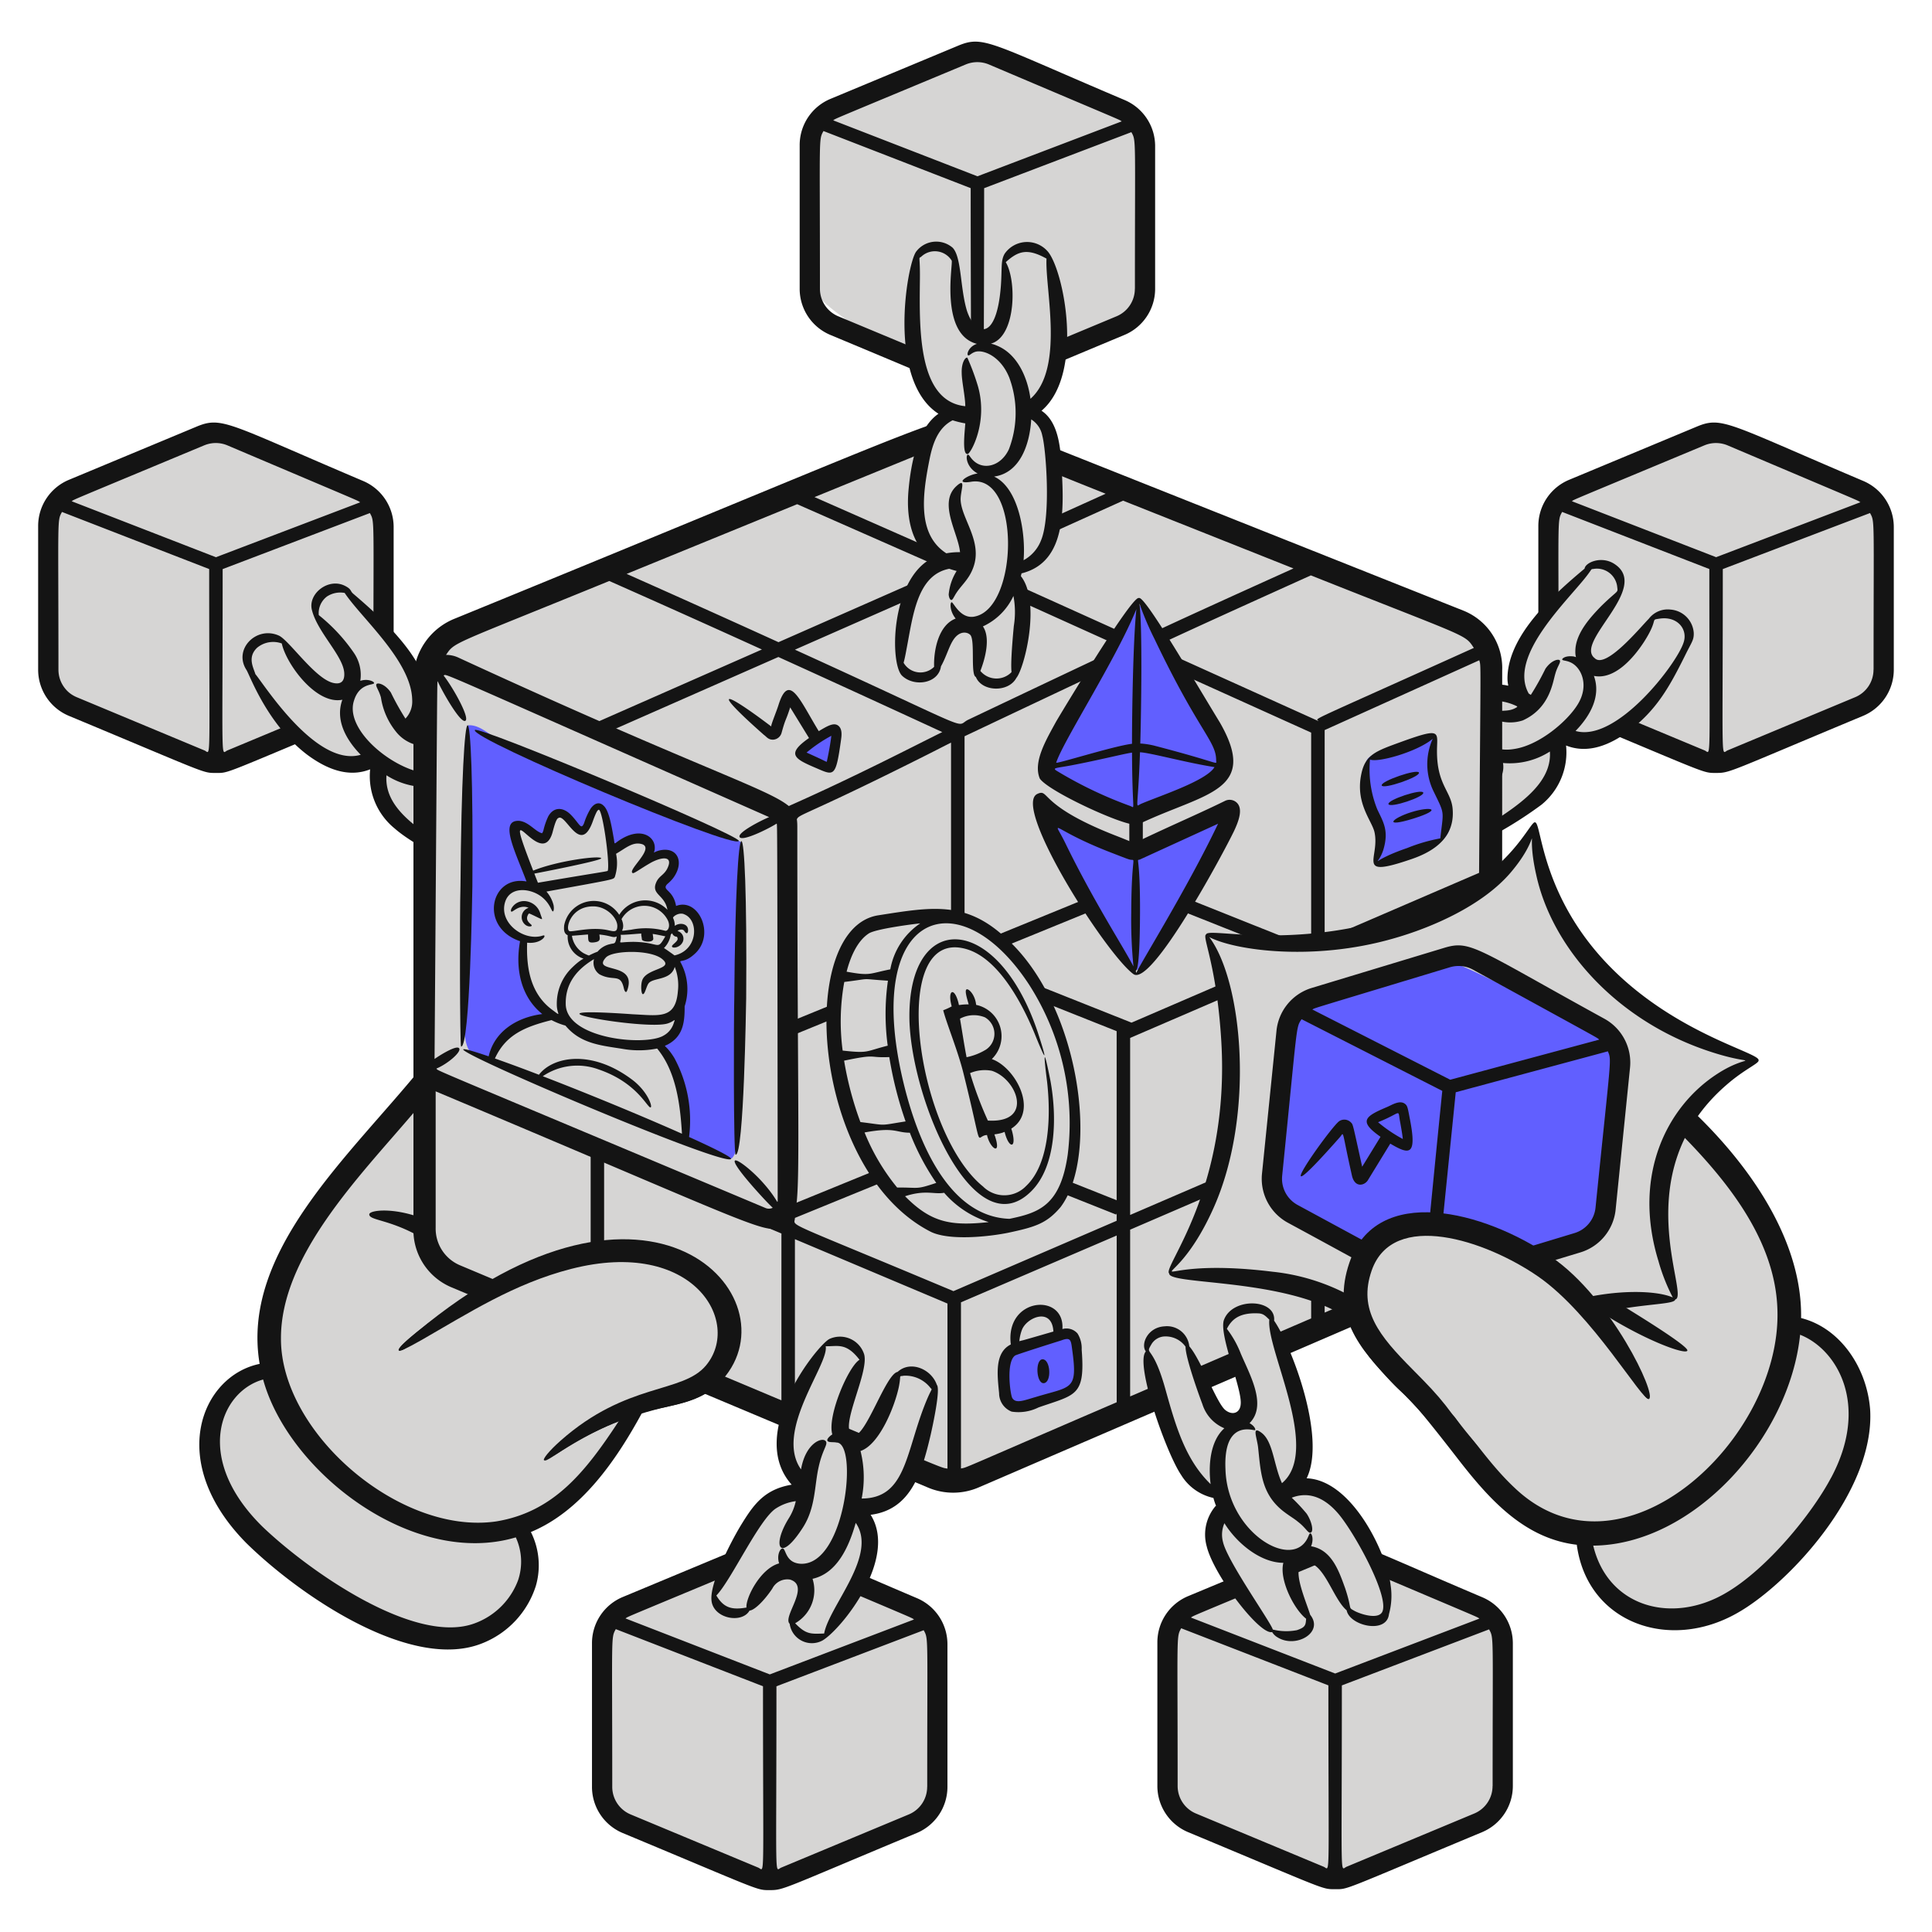 <svg xmlns="http://www.w3.org/2000/svg" fill="none" viewBox="0 0 200 200" id="Blockchain--Streamline-Web-3.0.svg"><desc>Blockchain Streamline Illustration: https://streamlinehq.com</desc><g id="Blockchain--cryptocurrency-crypto-web 3.0-metaverse-bitcoin-ethereum"><g id="Group"><path id="Vector" fill="#d6d5d4" d="M12.172 48.816c1.317 -0.8 2.707 -1.467 4.094 -2.136 4.983 -2.4 6.46 -2.156 10.007 -0.641 2.546 1.088 12.213 5.1 13.2 7.636 0.3 0.774 0.225 0.632 0.29 10.618 0.022 3.322 -0.451 3.115 -0.772 4.824 -0.465 2.478 0.283 3.347 -2.636 4.862a36.677 36.677 0 0 1 -12.391 4.3 9.908 9.908 0 0 1 -7.728 -0.906c-1.868 -0.884 -9.326 -5.193 -10.32 -6.993 -0.6 -1.093 -0.49 -1.511 -0.74 -11.257 -0.222 -8.757 -1.024 -5.445 6.996 -10.307Z" stroke-width="1"></path><path id="Vector_2" fill="#141414" d="M37.586 49.788c-13.994 -5.935 -14.579 -6.731 -17.245 -5.62l-13.2 5.5a5.176 5.176 0 0 0 -3.192 4.789v14.865a5.174 5.174 0 0 0 3.195 4.788c14.458 6.027 13.8 5.905 15.207 5.905s0.556 0.2 15.207 -5.905a5.173 5.173 0 0 0 3.192 -4.788V54.564a5.18 5.18 0 0 0 -3.164 -4.776ZM21.147 46.1a3.1 3.1 0 0 1 2.4 0.007C37.989 52.24 36.932 51.76 37.284 52l-14.931 5.683L7.42 51.889c0.364 -0.242 -0.686 0.218 13.727 -5.79ZM7.95 72.176a3.083 3.083 0 0 1 -1.9 -2.854c0 -15.933 -0.153 -15.357 0.366 -16.325l15.238 5.912c0 20.889 0.211 19.067 -0.491 18.775L7.95 72.176Zm30.7 -2.854a3.085 3.085 0 0 1 -1.9 2.854l-13.209 5.508c-0.7 0.293 -0.492 2.123 -0.492 -18.772l15.241 -5.8c0.504 0.942 0.364 0.31 0.364 16.21h-0.004Z" stroke-width="1"></path></g><g id="Group_2"><path id="Vector_3" fill="#d6d5d4" d="M56.7 79.5c-1.2 -1.5 -6.065 -3.905 -9.52 -4.937 -2.65 -0.791 -2.66 0.118 -4.3 0.784 1.25 -3.233 -0.959 -7.855 -3.573 -10.3 -3.405 -3.18 -2.976 -4.562 -5.2 -4.137a2.172 2.172 0 0 0 -1.321 1.2c-1.232 2.158 2.637 4.843 3.31 6.523a2.178 2.178 0 0 1 -0.375 2.248c-1.1 0.792 -2.714 -0.023 -3.494 -0.878 -0.78 -0.855 -1.258 -1.908 -1.994 -2.781 -1.722 -2.042 -3.876 -1.493 -4.711 0.09 -0.433 0.823 0.321 2.249 0.836 3.02 3.1 4.645 3.526 5.362 4.4 6.273 2 2.094 4.884 2.844 6.2 2.6a8.837 8.837 0 0 0 2.057 -0.9c0.244 0.2 0.497 0.389 0.758 0.567a5.613 5.613 0 0 0 -0.5 2.156c0.284 4.154 7.94 8.035 10.56 9.5 1.812 1.015 3.323 -1.657 2.641 -2.808 -0.567 -0.957 -3.736 -1.3 -5.834 -3.508 -1.261 -1.327 -1.125 -2.587 -0.48 -3.2a4.176 4.176 0 0 1 3.21 -0.643 15.63 15.63 0 0 1 3.923 2.2c1.237 0.92 1.973 1.2 3.1 0.019 0.929 -0.964 1.207 -1.958 0.307 -3.088Z" stroke-width="1"></path><path id="Vector_4" fill="#141414" d="M57.653 80.49a1.861 1.861 0 0 0 -1.243 -1.69c-2.641 -2.788 -7.939 -6.228 -12.1 -5.356 0.831 -4.488 -4.756 -9.425 -7.748 -11.986 -0.33 -0.28 -0.142 -0.451 -0.852 -0.812 -1.722 -0.874 -3.877 0.833 -3.413 2.53 0.586 2.3 3.213 4.694 3.339 6.47 0.063 0.945 -0.405 1.256 -1.237 1.025 -1.861 -0.524 -4.488 -4.4 -5.528 -4.873 -2.312 -1.04 -4.741 1.4 -3.366 3.54 0.333 0.489 2.123 5.627 6.3 8.793 1.968 1.46 4.244 2.41 6.512 1.508a6.974 6.974 0 0 0 2.558 6.139c1.932 1.717 7.212 4.38 8.65 4.926 0.243 0.528 1.461 0.927 2.8 -0.765 1.319 -1.664 0.384 -2.85 -0.175 -2.918 -0.985 -0.892 -4.746 -3.136 -5.46 -4.532 -0.427 -0.864 0.2 -1.506 1.082 -1.658 1.623 -0.29 4.7 1.887 6.467 2.545 1.087 1.446 3.604 -0.776 3.414 -2.886Zm-31.214 -10.7c-0.207 -0.69 -0.846 -1.744 0.164 -2.724a2.6 2.6 0 0 1 2.568 -0.454c0.43 2.07 3.53 6.382 6.271 5.824 -0.758 2.076 0.358 4.118 1.9 5.7 -4.57 1.31 -9.91 -7.146 -10.903 -8.35v0.004ZM46.688 84.9c4.241 3.065 5.35 2.04 5.459 2.96 0.049 0.418 -0.145 0.8 -0.641 1.427 -1.349 1.708 -1.564 1.078 -1.9 0.856 -3.923 -3.236 -9.913 -5.443 -9.6 -9.885a7.684 7.684 0 0 0 4.855 1.187c-0.261 1.469 0.654 2.564 1.827 3.455Zm7.854 -1.868c-0.761 -1.154 -4.455 -4.091 -6.83 -3.914a2.173 2.173 0 0 0 -0.4 -1.9c-0.359 -0.39 -1.059 -0.993 -0.531 0.34a1.776 1.776 0 0 1 -0.374 1.785c-2.357 2.729 -11.058 -2.915 -9.759 -6.822 0.551 -1.805 1.994 -1.582 2.071 -1.79 0.085 -0.14 -0.6 -0.52 -1.42 -0.251a4.034 4.034 0 0 0 -0.687 -2.93A18.087 18.087 0 0 0 33 63.676a2.152 2.152 0 0 1 0.857 -1.933 2.514 2.514 0 0 1 1.823 -0.363c1.7 2.574 6.915 7.044 6.99 11.065a2.553 2.553 0 0 1 -0.7 1.944 26.904 26.904 0 0 1 -1.508 -2.7c-0.633 -0.93 -1.424 -1.055 -1.5 -0.85 -0.1 0.2 0.264 0.6 0.473 1.365a7.338 7.338 0 0 0 1.526 3.5 3.923 3.923 0 0 0 3.817 1.47c1.029 -0.276 1.972 -0.405 1.1 -0.891 -0.733 -0.433 -1.542 -0.027 -2.406 -0.581 -0.129 -0.078 -0.108 -0.051 -0.057 -0.128 4.362 -2.154 10.088 2.344 12.922 3.807 1.027 1.37 -0.582 3.999 -1.795 3.655v-0.004Z" stroke-width="1"></path></g><g id="Group_3"><path id="Vector_5" fill="#d6d5d4" d="M167.386 48.748c1.317 -0.8 2.706 -1.468 4.094 -2.136 4.983 -2.4 6.461 -2.157 10.007 -0.642 2.546 1.088 12.213 5.1 13.2 7.636 0.3 0.774 0.225 0.632 0.29 10.618 0.022 3.322 -0.451 3.115 -0.772 4.824 -0.465 2.478 0.283 3.347 -2.636 4.862a36.7 36.7 0 0 1 -12.391 4.3 9.91 9.91 0 0 1 -7.728 -0.906c-1.868 -0.884 -9.326 -5.193 -10.32 -6.993 -0.6 -1.093 -0.489 -1.51 -0.739 -11.257 -0.223 -8.754 -1.025 -5.445 6.995 -10.306Z" stroke-width="1"></path><path id="Vector_6" fill="#141414" d="M192.885 49.788c-14.043 -5.956 -14.6 -6.724 -17.246 -5.62l-13.2 5.5a5.174 5.174 0 0 0 -3.191 4.789v14.865a5.172 5.172 0 0 0 3.191 4.788c14.458 6.028 13.8 5.905 15.207 5.905 1.473 0 1.2 -0.065 15.207 -5.905a5.175 5.175 0 0 0 3.192 -4.788V54.564a5.182 5.182 0 0 0 -3.16 -4.776Zm-16.44 -3.688a3.114 3.114 0 0 1 2.4 0.007c14.446 6.126 13.387 5.65 13.74 5.886l-14.932 5.687 -14.933 -5.794c0.355 -0.235 -0.805 0.273 13.725 -5.786Zm-13.2 26.073a3.08 3.08 0 0 1 -1.9 -2.854c0 -15.969 -0.147 -15.366 0.366 -16.325l15.239 5.912c0 20.889 0.21 19.067 -0.492 18.775l-13.213 -5.508Zm30.7 -2.854a3.08 3.08 0 0 1 -1.9 2.854l-13.21 5.508c-0.7 0.293 -0.491 2.123 -0.491 -18.772l15.24 -5.8c0.509 0.945 0.368 0.314 0.368 16.213l-0.007 -0.003Z" stroke-width="1"></path></g><g id="Group_4"><path id="Vector_7" fill="#d6d5d4" d="M174.68 65.669c-0.217 -0.661 -1.439 -2.2 -2.373 -2.2 -1.9 -0.012 -3.751 5.025 -6.124 5.183a1.69 1.69 0 0 1 -1.655 -0.895c-0.843 -1.876 3.691 -6.1 3.2 -7.49a6.604 6.604 0 0 0 -1.488 -1.494c-0.893 -0.462 -1.775 0.257 -2.458 0.907 -7.711 7.331 -6.424 5.836 -6.959 9.638a4.387 4.387 0 0 0 0.107 2.361 14.94 14.94 0 0 0 -5.334 0.341c-0.961 0.344 -1.486 0.726 -5.318 3.183 -0.95 0.61 -2.752 1.185 -3.086 2.681 -0.256 1.142 0.609 3.2 1.817 3.092 0.994 -0.088 0.657 -0.97 5 -2.488a5.582 5.582 0 0 1 2.425 -0.458 1.916 1.916 0 0 1 1.752 1.5c0.124 1.105 -2.277 4.23 -4.41 4.723 -0.673 0.156 -1.509 0.2 -1.825 0.811 -0.291 0.569 0.079 1.24 0.438 1.769 1.083 1.6 1.79 1.448 2.629 0.931 6.829 -4.2 7.3 -4.408 8 -5.221 0.839 -0.968 2.2 -4.039 1.988 -5.754 0.208 -0.246 0.449 -0.462 0.715 -0.643 1.584 -0.829 3.235 2.185 7.759 -1.966 1.275 -1.17 2.273 -2.715 4.229 -5.472 0.645 -0.908 1.316 -1.99 0.971 -3.039Z" stroke-width="1"></path><path id="Vector_8" fill="#141414" d="M175.335 65.493a2.603 2.603 0 0 0 -2.385 -2.388 2.466 2.466 0 0 0 -2.261 0.944c-0.913 0.926 -4.446 5.225 -5.593 4.094 -2.2 -1.662 5.773 -7.225 2.087 -9.724 -1.364 -0.946 -3.088 -0.185 -3.145 0.443 -3.305 2.764 -7.751 6.773 -7.977 11.069 -0.069 1.255 0.366 1.078 -0.355 0.974 -4.136 -0.545 -9.2 2.82 -11.674 5.43a1.488 1.488 0 0 0 -0.7 0.428c-1.893 1.989 1.478 6 2.866 4.15 1.753 -0.66 4.854 -2.834 6.465 -2.545 0.9 0.156 1.5 0.805 1.082 1.658 -0.711 1.39 -4.487 3.653 -5.46 4.532 -0.609 0.074 -1.486 1.262 -0.176 2.918 1.389 1.749 2.588 1.242 2.8 0.766a42.196 42.196 0 0 0 8.65 -4.928 6.975 6.975 0 0 0 2.559 -6.14c2.266 0.9 4.542 -0.045 6.512 -1.507 2.884 -2.185 4.206 -4.593 5.818 -7.832 0.684 -1.393 0.92 -1.577 0.887 -2.342ZM145.9 80.572c-1.209 0.342 -2.823 -2.294 -1.793 -3.654 3.049 -1.574 8.582 -5.957 12.922 -3.806 0.051 0.075 0.071 0.049 -0.057 0.128 -0.877 0.542 -1.676 0.148 -2.406 0.58 -0.281 0.157 -0.369 0.324 -0.328 0.423 0.041 0.099 0.215 0.143 0.444 0.2a4.166 4.166 0 0 0 2.956 0.134c2.812 -1.266 3.1 -3.967 3.369 -4.831 0.209 -0.764 0.575 -1.16 0.474 -1.363 -0.072 -0.207 -0.864 -0.08 -1.5 0.849a27.837 27.837 0 0 1 -1.508 2.7 6.594 6.594 0 0 0 -0.212 -0.127c-2.237 -3.91 4.216 -9.786 6.111 -12.337 0.473 -0.631 0.315 -0.541 0.574 -0.57a2.113 2.113 0 0 1 2.457 1.77c0.085 0.775 0.208 0.264 -1.622 2.052 -1.159 1.188 -2.486 2.67 -2.682 4.317 -0.127 1.363 0.381 0.927 -0.42 0.9 -0.706 -0.038 -1 0.268 -0.957 0.34 0.045 0.124 0.366 0.082 0.814 0.273 1.176 0.494 2.026 2.416 0.763 4.41 -1.072 1.726 -3.952 4.176 -6.523 4.569 -2.587 0.455 -3.614 -1.283 -3.117 -2.424 0.178 -0.448 0.458 -0.657 0.392 -0.767 -0.107 -0.29 -1.74 0.464 -1.324 2.33 -2.333 -0.185 -6.068 2.75 -6.827 3.904Zm4.573 7.44c-0.68 -0.031 -1.069 -0.594 -1.536 -1.185 -0.708 -0.9 -0.733 -1.245 -0.557 -1.817 1.46 -0.13 7.772 -2.774 7.209 -6.025a7.682 7.682 0 0 0 4.854 -1.187c0.335 4.819 -7.286 7.46 -9.971 10.214h0.001ZM163.1 75.669c1.545 -1.586 2.654 -3.63 1.9 -5.7 2.112 0.429 4.1 -1.814 5.255 -3.625 1.483 -2.357 0.534 -2.155 1.531 -2.3 1.87 -0.291 2.985 1.124 2.485 2.508 -0.75 2.253 -6.949 10.333 -11.171 9.117Z" stroke-width="1"></path></g><g id="Group_5"><path id="Vector_9" fill="#d6d5d4" d="M75.367 137.514c-0.127 -1.247 -0.56 -2.451 -0.657 -3.7 -0.079 -1.012 0.064 -2.028 0.068 -3.043 0.017 -4.672 -3.033 -7.557 -6.188 -7.364 -0.473 -2.519 -1.092 -5.282 -3.154 -6.805a7.024 7.024 0 0 0 -6.3 -1.23c-0.313 -4.477 -3.224 -9.131 -7.855 -8.456 -6.3 0.919 -18.381 16.756 -20.909 21.8 -2.235 4.462 -3.273 9.805 -1.952 14.527 -2.17 -3.323 -6.574 0.383 -6.652 7.43a5.368 5.368 0 0 0 1.435 4.076 56.845 56.845 0 0 0 5.136 6.332c2.071 1.966 8.406 6.269 12.734 7.549 6.443 1.905 11.465 -0.664 12.425 -2.932 0.3 -0.711 0.3 -1.217 0.6 -4.655 0.115 -1.339 0.038 -2.621 -1.241 -3.037 9.226 -2.334 12.01 -11.236 12.209 -11.452a8.272 8.272 0 0 1 3.876 -1.94c4.1 -0.206 6.839 -3.014 6.425 -7.1Zm-41.114 14.121a51.58 51.58 0 0 0 6.561 4.786 21.311 21.311 0 0 1 -6.561 -4.786Zm8.185 5.6a15.947 15.947 0 0 0 7.462 1.244c-2.789 1.146 -4.4 0.256 -7.462 -1.242v-0.002Z" stroke-width="1"></path><path id="Vector_10" fill="#141414" d="M74.827 132.679c2.509 -3.48 -0.309 -9.827 -4.132 -10.158 -0.192 -4.37 -5.6 -9.052 -10.533 -7.953a8.88 8.88 0 0 0 -8.505 -8.786c-3.442 -0.129 -5.811 2.06 -8.009 4.707 -7.433 9.169 -18.747 19.055 -16.769 30.7 -6 1.228 -9.755 10.069 -1.381 18.549 5.587 5.483 17.171 13.378 24.5 10.345a9.46 9.46 0 0 0 5.478 -5.929 7.675 7.675 0 0 0 -0.519 -5.56c5.19 -2.153 8.814 -7.381 11.51 -12.346 2.851 -0.861 6.051 -0.84 8.329 -3.434 2.504 -2.784 2.326 -7.114 0.031 -10.135Zm-4.965 -6.39c0.301 -0.608 0.526 -1.25 0.67 -1.913 1.641 0.853 3.4 4.208 2.924 6.852a11.875 11.875 0 0 0 -4.977 -2.5c-0.779 -0.202 0.053 0.22 1.383 -2.439Zm-1.547 -3.355a7.91 7.91 0 0 1 -2.422 5.413 21.538 21.538 0 0 0 -7.334 0.83c-10.011 2.929 -5.367 4.777 -9.133 0.841 5.022 -3.842 10.041 -8.253 10.681 -13.646 3.935 -0.503 8.12 3.44 8.208 6.562Zm-14.691 40.672a7.563 7.563 0 0 1 -4.394 4.406c-6.225 2.426 -17.334 -5.446 -22.062 -9.975 -7.194 -7.084 -4.385 -13.991 0.071 -15.23 2.629 9.581 15.5 19.509 26.155 16.341a6.01 6.01 0 0 1 0.23 4.458Zm19.465 -22.26c-2.421 2.913 -8.11 1.653 -15.058 7.793 -1.271 1.128 -1.828 1.894 -1.723 2.011 0.272 0.305 2.981 -2.115 7.753 -4.042 -3.426 5.219 -6.712 9.407 -12.686 10.387 -9.951 1.465 -22.331 -9.161 -22.29 -18.938 -0.027 -8.48 8.011 -16.655 13.522 -23.115 3.578 -4.144 6.706 -9.907 12.33 -6.377 3.3 2.029 4.54 7.345 1.14 12.058a48.547 48.547 0 0 1 -7.841 7.759c-4.759 -4.213 -10 -3.806 -10.009 -3.17 -0.015 0.983 4.956 0.119 11.394 7.55 -1.124 0.692 -8.742 5.964 -8.331 6.539 0.241 0.339 4.489 -2.445 8.461 -4.582 20.67 -11.109 27.482 1.143 23.338 6.127Z" stroke-width="1"></path></g><g id="Group_6"><path id="Vector_11" fill="#d6d5d4" d="M43.343 121.332c0.164 3.816 0.573 8.047 3.4 10.609 2.372 2.146 5.8 2.514 8.838 3.5 7.563 2.455 7.116 5.733 37.208 16.264 6.637 2.323 7.829 1.641 12.455 -0.426 6.512 -2.911 12.655 -5.179 18.8 -8.8 3.09 -1.822 6.987 -2.958 10.14 -4.669 5.345 -2.9 11.722 -3.528 16.958 -6.622 1.8 -1.063 2.337 -2.8 2.936 -4.8 0.375 -1.56 0.387 -3.186 0.033 -4.752 -1.324 -8.344 0.676 -16.683 -0.058 -25.1 -0.845 -9.7 1.782 -19.42 -0.129 -28.965a7.052 7.052 0 0 0 -2.065 -2.88c-0.993 -0.938 -2.531 -0.948 -3.758 -1.548a14.926 14.926 0 0 1 -3.137 -1.6c-3.354 -2.752 -12 -3.212 -29.852 -12.048 -3.489 -1.727 -10.5 -4.51 -14.356 -5.06 -6.038 -0.862 -8.258 1.634 -13.841 4.09 -12.192 5.362 -19.89 8.707 -26.593 11.87 -6.851 3.232 -14.653 3.078 -15.852 9.241 -0.332 1.7 -1.115 17.085 -1.23 20.233a396.954 396.954 0 0 0 0.103 31.463Z" stroke-width="1"></path><path id="Vector_12" fill="#615fff" d="M82.966 77.922a8.078 8.078 0 0 0 2.422 1.433c0.846 0.288 0.862 -1.69 0.912 -2.2 0.081 -0.837 0.3 -1.516 -0.057 -1.546 -0.9 -0.079 -1.361 0.547 -2.02 1.02 -0.331 0.233 -1.461 0.777 -1.257 1.293Z" stroke-width="1"></path><path id="Vector_13" fill="#615fff" d="M106.513 139.15c-2.075 0.226 -2.525 0.916 -2.618 2.251 -0.133 1.9 0.453 3.968 0.809 4.256a1.007 1.007 0 0 0 0.869 0.06c6.23 -1.506 6.08 -1.74 6.081 -3.433 0 -0.688 -0.009 -3.246 -0.466 -3.766 -0.907 -1.035 -4.5 0.276 -5.758 1l1.083 -0.368Z" stroke-width="1"></path><path id="Vector_14" fill="#615fff" d="M141.331 79.144h0.088c-0.118 -0.993 1.46 -1.215 1.867 -1.33 0.184 -0.052 4.451 -1.949 5.214 -1.276 0.469 0.413 0.044 1.578 0.1 2.756 0.155 3.126 4.738 7.352 -2.485 9.2 -2.377 0.608 -4.081 1.375 -3.661 -0.479 0.667 -2.935 -2.854 -4.23 -1.123 -8.87Z" stroke-width="1"></path><path id="Vector_15" fill="#141414" d="M155.506 69.43a6.405 6.405 0 0 0 -3.973 -6.2l-49.449 -19.672c-3.459 -1.376 -1.232 -1.5 -54.964 20.465a6.8 6.8 0 0 0 -4.32 6.083v56.97a6.425 6.425 0 0 0 3.855 6.152l49.451 20.781a6.663 6.663 0 0 0 5.186 -0.024l50.008 -21.554a6.818 6.818 0 0 0 4.2 -6.034l0.006 -56.967Zm-2.468 40.834 -15.91 6.829V98.768l15.91 -6.886v18.382Zm-36.046 15.508v-18.326l18.429 -7.946c0.418 0.163 0.31 -3.34 0.31 18.192l-18.739 8.08Zm18.739 -6.555v17.263l-18.739 8.078v-17.264l18.739 -8.077ZM98.7 133.658c-18.232 -7.658 -16.41 -6.589 -16.41 -7.579l16.829 -6.879 16.428 6.535c0.073 -0.181 0.048 -0.262 0.048 0.64L98.7 133.658Zm1.02 -74.079 16.4 7.407c-3.809 1.787 -8.482 4 -15.877 7.514 -1.533 0.727 1.467 1.595 -17.954 -7.246l17.431 -7.675Zm-19.132 6.9a1925.777 1925.777 0 0 0 -15.72 -7.069l17.653 -7.216 15.251 6.717 -17.184 7.568Zm20.517 -7.808 15.154 -6.842 17.641 7.016c-7.41 3.347 -11.216 5.075 -16.106 7.36l-16.689 -7.534Zm34.626 39.177c-0.474 0.2 1.525 0.882 -17.427 -6.658V67.97l17.427 7.869v22.009Zm-20.136 26.4 -15.781 -6.278v-17.5l15.781 6.277v17.501ZM82.319 85.277c0.593 -1.35 -1.342 0.395 13.622 -7.129 1 -0.5 1.838 -0.941 2.51 -1.27v21.953c0 0.227 1.257 -0.381 -16.161 6.739 0 -21.185 -0.071 -20.337 0.029 -20.293Zm17.531 12.9V76.218c4.431 -2.1 12.656 -5.992 17.057 -8.057V91.2L99.85 98.177Zm-0.036 0.745 0.022 0.056 -0.022 -0.009v-0.047Zm-17.524 8.157 16.127 -6.592v17.491l-16.127 6.591v-17.49Zm34.845 -1.215L100.7 99.327l16.905 -6.91 15.976 6.356 -16.446 7.091Zm1.129 -37.912c-1.1 0 -1.111 0.094 -0.464 -0.209l0.464 0.209Zm-20.721 7.833c-3.058 1.508 -9.028 4.618 -15.909 7.664L63.577 75.5l17 -7.488c7.642 3.471 14.23 6.509 16.966 7.773Zm-16.65 8.864v21.68l-18.355 -7.714v-22.05l18.355 8.084ZM61.141 98.028 45.3 91.37c0.164 -23.219 0.1 -21.549 0.285 -22.271l15.556 6.851v22.078Zm-15.919 -5.147 15.919 6.662v18.332l-15.919 -6.717V92.881Zm17.316 7.249 18.355 7.714c0 18.873 -0.041 17.538 0 17.638 0 0.994 2.77 1.859 -18.355 -7.02V100.13Zm18.355 27.561v17.272l-18.355 -7.713v-17.272l18.355 7.713Zm72.221 -37.335 -15.986 6.89V75.577l16.007 -7.227c0.188 0.75 0.141 -0.838 -0.021 22.006Zm-0.543 -23.284c-18.017 8.135 -16.257 7.2 -16.09 7.573l-17.012 -7.682c4.647 -2.163 8.595 -3.952 16.231 -7.4 16.441 6.537 15.908 6.056 16.871 7.509ZM98.055 45.845c2.1 -0.857 2.26 -0.359 16.4 5.266l-15.271 6.9 -14.866 -6.552 13.737 -5.614Zm-34.981 14.3a1829.353 1829.353 0 0 1 15.8 7.09l-17.029 7.5 -15.69 -6.911c0.951 -1.415 0.393 -0.924 16.919 -7.68v0.001ZM45.1 127.093v-14.424l16.045 6.722v17.272L47.6 130.974a4.118 4.118 0 0 1 -2.5 -3.881Zm37.19 18.457v-17.271l15.791 6.663v17.086c-0.717 -0.113 0.307 0.288 -15.791 -6.478Zm17.189 6.465v-17.2L115.6 127.9v17.26c-16.617 7.159 -15.44 6.732 -16.121 6.855Zm50.856 -21.829 -13.207 5.692v-17.263l15.783 -6.825v14.589a4.224 4.224 0 0 1 -2.576 3.807Z" stroke-width="1"></path><g id="Group_7"><path id="Vector_16" fill="#141414" d="M111.975 139.71a2.898 2.898 0 0 0 -0.428 -1.665 1.516 1.516 0 0 0 -1.567 -0.462c0.261 -3.8 -5.953 -3.294 -5.341 1.593 -1.681 0.847 -1.409 3.068 -1.212 5.055a2.043 2.043 0 0 0 1.3 1.9 4.629 4.629 0 0 0 2.78 -0.435c3.859 -1.343 4.845 -1.143 4.468 -5.986Zm-6.185 -2.046c0.5 -1.3 3.113 -2.385 3.258 0.176 -4.208 1.221 -2.754 0.789 -3.526 1 0.036 -0.402 0.126 -0.798 0.268 -1.176Zm1.4 6.961c-1.194 0.345 -2.033 0.707 -2.4 0.095 -0.2 -0.328 -0.673 -3.746 0.3 -4.4 0.186 -0.117 4.573 -1.5 4.759 -1.555 1.027 -0.393 1.013 -0.018 1.157 1.047 0.569 4.158 -0.106 3.681 -3.812 4.813h-0.004Z" stroke-width="1"></path><path id="Vector_17" fill="#141414" d="M107.942 140.714c-0.816 -0.022 -0.68 2.578 0.131 2.47 0.811 -0.108 0.687 -2.447 -0.131 -2.47Z" stroke-width="1"></path></g><path id="Vector_18" fill="#141414" d="M86.748 75.1c-0.478 -0.335 -1.175 0.107 -1.991 0.588 -1.963 -3.207 -3.085 -6.19 -4.181 -2.666 -0.193 0.618 -0.783 2.037 -0.731 2.137 0.009 0.016 -0.006 0.038 -0.033 0.024 -5.064 -3.838 -6.234 -3.963 -0.729 0.895 0.258 0.17 0.445 0.532 1 0.489a0.961 0.961 0 0 0 0.825 -0.7c0.446 -1.62 0.42 -1.153 0.891 -2.64l1.949 3.173c-2.368 1.658 -1.549 2.139 0.7 3.093 1.905 0.82 2.07 1.044 2.619 -2.936 0.055 -0.396 0.155 -1.126 -0.319 -1.457Zm-1.134 3.634c-0.035 0.154 0.075 0.2 -0.528 -0.1 -0.1 -0.05 -1.492 -0.693 -1.592 -0.727a15.066 15.066 0 0 1 2.564 -1.738c-0.029 0.33 -0.199 1.457 -0.444 2.564Z" stroke-width="1"></path><g id="Group_8"><path id="Vector_19" fill="#141414" d="M150.367 83.634c-0.2 -1.766 -1.613 -2.443 -1.611 -5.856 -0.006 -2 0.6 -2.541 -3.755 -0.962 -2.507 0.915 -3.635 1.273 -4.062 3.237 -0.694 3.108 1.123 4.933 1.356 6.128 0.56 2.7 -2.064 4.768 3.783 2.767 2.683 -0.904 4.582 -2.479 4.289 -5.314Zm-1.27 3.155a17.585 17.585 0 0 0 -3.428 1c-4.067 1.391 -3.087 2.061 -2.472 0.2 0.609 -2.017 -0.011 -2.907 -0.623 -4.209a11.016 11.016 0 0 1 -0.751 -5.151c0.813 0.346 4.89 -0.8 6.494 -2.151a6.407 6.407 0 0 0 0.092 5.455c1.191 2.449 1.018 1.904 0.691 4.856h-0.003Z" stroke-width="1"></path><path id="Vector_20" fill="#141414" d="M146.891 79.983c-0.15 -0.437 -4.006 0.89 -3.856 1.327 0.15 0.437 4.006 -0.89 3.856 -1.327Z" stroke-width="1"></path><path id="Vector_21" fill="#141414" d="M147.335 82.054c-0.145 -0.438 -3.746 0.751 -3.6 1.189 0.146 0.438 3.745 -0.75 3.6 -1.189Z" stroke-width="1"></path><path id="Vector_22" fill="#141414" d="M146.1 84.074c-2.03 0.633 -2.97 1.655 0.208 0.667 3.157 -0.988 1.827 -1.304 -0.208 -0.667Z" stroke-width="1"></path></g></g><g id="Group_9"><path id="Vector_23" fill="#d6d5d4" d="M90.947 8.957c1.317 -0.8 2.706 -1.468 4.093 -2.136 4.984 -2.4 6.462 -2.157 10.008 -0.641 2.546 1.087 12.213 5.1 13.2 7.635 0.3 0.774 0.225 0.633 0.29 10.618 0.021 3.323 -0.451 3.115 -0.772 4.824 -0.465 2.478 0.282 3.347 -2.636 4.862a36.705 36.705 0 0 1 -12.391 4.3 9.912 9.912 0 0 1 -7.728 -0.907c-1.868 -0.884 -9.326 -5.193 -10.32 -6.992 -0.6 -1.094 -0.489 -1.511 -0.739 -11.258 -0.223 -8.756 -1.025 -5.443 6.995 -10.305Z" stroke-width="1"></path><path id="Vector_24" fill="#141414" d="M116.419 10.355c-13.995 -5.933 -14.58 -6.73 -17.246 -5.62l-13.2 5.5a5.175 5.175 0 0 0 -3.191 4.79V29.89a5.175 5.175 0 0 0 3.191 4.788c14.429 6.016 13.8 5.905 15.207 5.905s0.668 0.156 15.207 -5.905a5.174 5.174 0 0 0 3.192 -4.788V15.132a5.183 5.183 0 0 0 -3.16 -4.777ZM99.98 6.67a3.114 3.114 0 0 1 2.4 0.008c14.421 6.125 13.391 5.65 13.74 5.885l-14.934 5.687 -14.934 -5.793c0.361 -0.24 -0.72 0.236 13.728 -5.787Zm-13.2 26.074a3.084 3.084 0 0 1 -1.9 -2.854c0 -15.97 -0.147 -15.366 0.366 -16.325l15.239 5.912c0 20.88 0.211 19.067 -0.492 18.775L86.78 32.744Zm30.7 -2.854a3.08 3.08 0 0 1 -1.9 2.854l-13.21 5.508c-0.7 0.293 -0.492 2.123 -0.492 -18.772l15.241 -5.8c0.508 0.94 0.367 0.31 0.367 16.21h-0.006Z" stroke-width="1"></path></g><g id="Group_10"><path id="Vector_25" fill="#d6d5d4" d="M192.494 143.663c-0.805 -2.249 -2.781 -3.838 -4.666 -5.305a3.533 3.533 0 0 0 -2.433 -1.034c-0.349 2.509 0.333 -1.481 -2.193 -8.085 -1 -2.612 -2.889 -6.53 -5.067 -8.512 -0.406 -0.37 -5.335 -4.764 -8.674 -7.515 -5.667 -4.67 -11.726 -9.519 -18.991 -10.586a11.073 11.073 0 0 0 -4.986 0.239c-4.725 1.517 -3.778 5.3 -4.75 7.41a23.272 23.272 0 0 1 -1.807 2.632c-2.895 4.542 0.089 11.114 6.841 12.54 -0.916 2.5 -5.268 -0.4 -5.083 6.057 0.243 8.479 2.5 8.146 5.429 11.563 1.411 1.646 2.251 3.7 3.445 5.5 2.489 3.773 8.928 8.783 11 9.586 4.468 1.732 10.16 -0.918 14.2 -2.845 -4.153 3.062 -6.243 2.173 -9.171 3.753 -1.725 0.931 -2.416 1.695 -0.561 4.5 9.395 14.224 30.746 -10.734 27.467 -19.898Z" stroke-width="1"></path><path id="Vector_26" fill="#141414" d="M193.6 145.983c-0.3 -4.307 -3.033 -8.5 -7.152 -9.539 0.346 -20.866 -37.142 -42.754 -44.865 -32.722a7.169 7.169 0 0 0 -1.086 6.257c-3.191 1.534 -4.152 5.948 -3.122 9.52a7.935 7.935 0 0 0 -1.463 6.282 7.951 7.951 0 0 0 3.682 5.296c-1.3 4.118 0.2 7.18 3.059 10.464 3.809 4.372 1.543 0.808 8.175 9.363 3.312 4.286 6.946 8.363 12.4 9.008 1.075 8.068 9.532 11.113 16.625 7.061 5.226 -2.941 14.205 -12.501 13.747 -20.99Zm-52.466 -34.419c2.221 4.2 6.964 5.661 11.006 7.05a78.603 78.603 0 0 1 7.631 3.133 36.404 36.404 0 0 0 -3.927 5.94c-6.474 -2.976 -5.981 -0.776 -11.578 -3.735 -6.36 -3.372 -5.735 -10.221 -3.129 -12.388h-0.003Zm-2.74 10.3a10.72 10.72 0 0 0 5.579 4.345 7.034 7.034 0 0 0 -3.573 3.05 7.79 7.79 0 0 1 -2 -7.392l-0.006 -0.003Zm18.351 32.111c-2.866 -2.691 -5.252 -6.5 -7.926 -9.533 -2.138 -2.432 -5.695 -5.255 -6.881 -8.414 -1 -2.534 -0.028 -5.949 2.108 -7.256 3 -1.947 8.221 -0.45 11.53 1.026 10.247 4.655 14.352 15.418 15.125 15.012 0.14 -0.072 -0.323 -1.411 -1.509 -3.684 -2.126 -3.98 -3.647 -5.4 -3.15 -5.084 4.407 2.774 8.441 4.225 8.632 3.778 0.277 -0.634 -11.657 -7.65 -12.736 -8.24a23.227 23.227 0 0 0 -4.652 -3.183c5.236 -8.447 9.34 -11.763 8.887 -12.276 -0.236 -0.308 -2.966 1.5 -6.019 5.2a30.443 30.443 0 0 0 -3.322 -1.941c-3.6 -2.106 -6.62 -2.772 -9.668 -4.535 -3.128 -1.825 -5.626 -4.788 -4.64 -8.24 1.249 -4.251 6.355 -2.988 10.577 -1.968a44.64 44.64 0 0 1 18.923 10.8c5.764 5.511 11.764 12.263 11.975 20.184 0.418 13.44 -16.199 28.961 -27.251 18.357l-0.003 -0.003Zm32.8 -0.989c-1.971 3.727 -6.629 9.443 -10.882 11.917 -5.536 3.262 -12.2 1.5 -13.732 -4.9 10.352 -0.086 20.307 -11.092 21.414 -21.83 3.838 1.506 7.238 7.281 3.203 14.816l-0.003 -0.003Z" stroke-width="1"></path></g><g id="Group_11"><path id="Vector_27" fill="#d6d5d4" d="M122.009 130.351c-0.346 0.56 -1 1.323 -0.59 1.447 3.607 1.1 6.915 -0.758 14.771 2.27 3.913 1.508 8.435 4.263 10.991 7.851 2.013 2.828 2.31 4.953 2.619 4.325 0.972 -1.973 0.28 -2 2.229 -4.274 2.2 -2.572 4.739 -3.524 8.249 -4.791 3.769 -1.36 7.83 -3.052 11.908 -2.622 2 0.211 1 -0.8 -0.2 -6.827 -1.361 -6.806 0.833 -12.2 6.009 -15.847a11.122 11.122 0 0 1 1.642 -1.014 5.376 5.376 0 0 0 1.573 -0.858c1.322 -1.193 -9.7 -1.658 -15.913 -8.846a22.783 22.783 0 0 1 -3.951 -6.788c-0.51 -1.225 -0.867 -2.561 -1.452 -3.748 -0.97 -1.967 -0.679 -4.874 -1.433 -4.139 -2.693 2.626 -3.329 5.62 -7.893 7.186 -8.179 2.808 -16.951 4.405 -25.531 3.3 4.723 10.842 0.083 28.359 -3.028 33.375Z" stroke-width="1"></path><path id="Vector_28" fill="#141414" d="M182.046 109.763c0.206 -0.759 -8.178 -2.609 -15 -9.314 -7.605 -7.477 -7.428 -15.35 -8.146 -15.321 -0.36 -0.145 -1.8 3.237 -5.713 5.89a21.572 21.572 0 0 1 -2.732 1.521c-13.867 6.736 -25.389 3.288 -25.593 4.191 -0.476 0.193 1.074 3.021 1.561 10.96 0.952 15.518 -6.183 23.58 -5.384 24.139 -0.086 1.112 10.046 0.56 16.553 3.568a24.525 24.525 0 0 1 9.052 7.271c4.1 5.351 1.833 5.173 5.616 0.893 8.359 -9.576 21.1 -7.967 21.157 -9.041 1.613 -0.3 -5.229 -13.069 5.286 -22.193 1.903 -1.667 3.437 -2.253 3.343 -2.564Zm-4.238 1.381c-5.327 3.427 -8.821 10.6 -6.135 19.37a19.703 19.703 0 0 0 1.494 3.8c-3.253 -1.439 -16.33 -0.647 -22.091 8.356 -2.835 4.375 -0.067 4.511 -3.21 -0.833a21.513 21.513 0 0 0 -16.149 -10.191c-14.88 -1.831 -10.809 3.984 -6.077 -6.628 4.257 -9.549 3.041 -23.32 -0.454 -28.009 2.677 1.389 10.785 2.518 19.03 0.152 4.118 -1.162 9.278 -3.458 12.155 -6.819 3.582 -4.2 1.411 -5.3 2.658 0.222 1.624 7.47 8.169 14.968 17.708 18.2 5.503 1.866 4.643 0.072 1.071 2.38Z" stroke-width="1"></path></g><g id="Group_12"><path id="Vector_29" fill="#d6d5d4" d="M108.454 27.042c-0.447 -1.142 -0.914 -1.415 -1.969 -1.392 -0.965 0.02 -2.1 0.34 -2.4 1.259 -0.2 0.624 0.122 5.065 -0.861 6.639a1.5 1.5 0 0 1 -2.585 0.16c-2.975 -3.052 -0.34 -8.313 -3.375 -8.262a2.831 2.831 0 0 0 -2.717 2.664c-0.041 0.71 0.114 1.42 0.031 2.13 -0.347 2.967 -1.006 0.358 0.647 7.795 0.423 1.905 0.931 3.557 3.154 4.6 -3 0.9 -3.438 5.389 -3.8 8.893 -0.334 3.287 0.2 5.61 3.437 6.816 1.777 0.662 1.812 0.236 1.678 0.649a6.795 6.795 0 0 0 -2.762 -0.7c-3.126 -0.263 -3.9 6.527 -3.786 9.43 0.071 1.78 0.727 2.146 2.112 2.134 1.033 -0.01 1.537 -0.147 1.906 -1.07 0.654 -1.627 0.607 -3.972 2.931 -3.687 1.1 0.135 1.425 0.674 1.514 1.732 0.147 1.745 -1.3 2.77 0.442 3.394 2.355 0.842 3.574 1.39 3.858 -5.25a7.353 7.353 0 0 0 -0.884 -4.4c0.164 -0.676 0.27 -1.366 0.317 -2.061 0.92 -0.148 2.008 0.038 2.922 -1.91 1.558 -3.321 0.718 -9.37 -0.335 -12.95 -0.153 -0.521 -0.292 -0.681 -0.826 -0.79 -1.528 -0.312 -1.36 0.04 -1.4 -0.346 5.084 -1.757 4.172 -11.84 2.751 -15.477Z" stroke-width="1"></path><path id="Vector_30" fill="#141414" d="M108.436 26a2.828 2.828 0 0 0 -4.422 0.247c-0.438 0.72 -0.267 1.507 -0.407 3.387 -0.474 6.055 -2.8 4.952 -3.549 2.407 -0.678 -2.383 -0.52 -5.448 -1.445 -6.4a2.601 2.601 0 0 0 -3.794 0.436c-0.965 1.43 -2.979 13.334 2.33 16.754 -2.163 1.5 -2.831 5.1 -3.084 7.734 -0.269 2.72 0.141 5.585 2.292 7.285 -4.189 2.329 -4.248 10.915 -2.964 12.11 1.255 1.186 3.759 0.813 4.016 -0.981 0.529 -0.932 0.81 -2 1.254 -2.7 0.647 -1.02 1.466 -0.872 1.778 -0.556 0.526 0.53 0 4.153 0.579 4.355 0.627 1.552 3.381 1.628 4.193 0.1 0.836 -1 2.567 -7.884 0.467 -10.537 0.024 -0.095 0.047 -0.19 0.068 -0.286 4.883 -1.208 4.364 -7.216 4.1 -11.782 -0.141 -1.84 -0.489 -4.04 -2.03 -5.054 4.482 -3.807 2.294 -14.66 0.618 -16.52Zm-7.555 37.829c-1.49 0.28 -2.176 -1.516 -2.371 -1.482 -0.166 0.015 -0.221 0.894 0.421 1.688 -1.769 0.66 -2.293 3.27 -2.232 4.994a2.014 2.014 0 0 1 -3.141 -0.39c-0.041 -0.1 0.012 0.074 0.285 -1.446 0.662 -3.41 1.079 -7.672 4.425 -8.314 0.261 0.092 0.516 0.166 0.764 0.228a5.48 5.48 0 0 0 -0.824 2.444c0.035 0.385 0.173 0.565 0.277 0.558 0.119 -0.006 0.2 -0.19 0.347 -0.444 0.557 -1.008 1.418 -1.561 1.905 -2.87 1.026 -2.684 -1.159 -5.012 -1.289 -6.972 -0.069 -0.923 0.649 -2.482 -0.423 -1.516 -1.945 1.749 0.178 4.87 0.357 6.854a7.095 7.095 0 0 0 -1.417 0.118c-3 -1.936 -2.484 -5.965 -1.771 -9.571 0.331 -1.718 0.867 -3.4 2.42 -4.2 0.43 0.138 0.868 0.245 1.313 0.32 -0.032 0.658 -0.381 3.322 0.26 3.166 0.3 -0.067 2.151 -3.3 1.023 -7.1a24.559 24.559 0 0 0 -1.068 -2.865c-0.217 -0.086 -0.621 0.539 -0.587 1.558 0 0.878 0.371 2.49 0.371 3.463 -4.886 -0.5 -4.754 -7.93 -4.7 -12.9 0.045 -2.82 -0.2 -2.331 0.137 -2.575a2.052 2.052 0 0 1 3.155 0.4c0.167 0.262 -1.291 7.623 2.61 8.622 -0.876 0.28 -1.1 1.148 -0.9 1.189 0.115 0.06 0.3 -0.218 0.7 -0.354 0.854 -0.29 2.671 0.45 3.552 2.66a10.5 10.5 0 0 1 -0.04 7.417c-0.815 1.754 -2.624 2.2 -3.682 1.16 -0.333 -0.315 -0.431 -0.62 -0.561 -0.6 -0.239 0 -0.24 1.263 1.011 1.95 -1.011 0.1 -2.558 1.154 -0.682 0.853 5.146 -0.854 4.934 13.1 0.355 13.954v0.003Zm4.068 0.985c-0.5 5.3 -0.1 4.61 -0.3 4.828a2.164 2.164 0 0 1 -3.162 -0.187c0.514 -1.318 1.066 -3.444 0.263 -4.61a6.457 6.457 0 0 0 3.16 -3.153 8.978 8.978 0 0 1 0.039 3.119v0.003Zm2.952 -19.7c0.375 1.366 0.92 8.377 -0.149 10.862a3.952 3.952 0 0 1 -1.792 2.017c0.237 -2.776 -0.5 -7.48 -3.054 -8.66 2.641 -0.356 3.69 -3.245 3.846 -5.917a2.54 2.54 0 0 1 1.148 1.696l0.001 0.002Zm-1.227 -3.83c-0.3 -2.221 -1.362 -4.64 -3.462 -5.5 -0.686 -0.3 -0.776 -0.137 -0.431 -0.278 2.4 -0.96 2.453 -6.5 1.334 -8.367 1.278 -1.15 2.218 -1.481 4.219 -0.367 -0.164 3.122 1.883 11.367 -1.66 14.51v0.003Z" stroke-width="1"></path></g><g id="Group_13"><path id="Vector_31" fill="#615fff" d="M131.163 120.388c-0.208 1.9 0.075 2.423 1.391 3.476 13.079 10.464 18.142 10.446 30.366 5.322 2.156 -0.9 2.462 -1.525 2.666 -3.235 1.922 -16.152 2.026 -15.918 1.694 -16.816 -0.715 -1.932 -6.667 -4.7 -8.532 -5.6 -6.951 -3.347 -7.922 -3.944 -9.431 -4.075 -2.872 -0.25 -11.678 3.458 -14.33 4.611 -1.469 0.638 -1.446 1.44 -1.851 3.482a149.25 149.25 0 0 0 -1.973 12.835Z" stroke-width="1"></path><path id="Vector_32" fill="#141414" d="M166.078 105.456c-13.324 -7.316 -13.827 -8.167 -16.591 -7.33l-13.687 4.143a5.171 5.171 0 0 0 -3.659 4.442l-1.5 14.787a5.18 5.18 0 0 0 2.692 5.086c13.471 7.29 13.277 7.435 15.065 7.435 1.1 0 0.543 0.067 15.194 -4.368a5.178 5.178 0 0 0 3.659 -4.442l1.488 -14.682a5.176 5.176 0 0 0 -2.661 -5.071Zm-15.984 -5.325a3.108 3.108 0 0 1 2.385 0.249c13.741 7.54 12.753 6.974 13.076 7.242l-15.428 4.151 -14.274 -7.27c0.383 -0.203 -0.726 0.158 14.241 -4.372Zm-15.759 24.61a3.096 3.096 0 0 1 -1.263 -1.272 3.098 3.098 0 0 1 -0.342 -1.76c1.612 -15.9 1.405 -15.305 2.011 -16.2l14.564 7.419c-2.105 20.774 -1.713 18.993 -2.383 18.63l-12.587 -6.817Zm30.835 0.259a3.079 3.079 0 0 1 -2.181 2.648c-14.855 4.5 -13.823 4.206 -14.2 4.253l1.909 -18.832 15.748 -4.237c0.403 0.989 0.328 0.348 -1.276 16.168Z" stroke-width="1"></path><path id="Vector_33" fill="#141414" d="M145.965 115.917c-0.241 -1.252 -0.251 -1.456 -0.547 -1.666 -0.543 -0.384 -1.327 0.133 -1.807 0.337 -2.293 0.975 -3.041 1.455 -0.7 3.093l-1.9 3.1c-0.944 -4.267 -0.94 -4.374 -1.135 -4.556a0.949 0.949 0 0 0 -1.241 -0.161c-0.968 0.674 -8.5 11.363 0.067 1.66 0.473 -0.535 0.134 -0.964 1.249 3.966 0.289 1.276 1.258 1.057 1.628 0.523l2.342 -3.825c1.964 1.164 2.772 1.297 2.044 -2.471Zm-3.309 0.254c2.523 -1.009 2.013 -1.434 2.28 -0.055 0.1 0.537 0.255 1.454 0.284 1.793a14.843 14.843 0 0 1 -2.564 -1.738Z" stroke-width="1"></path></g><g id="Group_14"><path id="Vector_34" fill="#d6d5d4" d="M145.826 127.613c-9.19 3.94 -3.711 12.16 -0.159 15.855 1.117 1.162 3.915 2.029 4.954 3.262a43.767 43.767 0 0 0 3.931 4.594c1.138 1.047 29.59 5.846 8.23 -17.042 -4.115 -4.409 -11.407 -9.049 -16.956 -6.669Z" stroke-width="1"></path><path id="Vector_35" fill="#141414" d="M146.21 141.742c-3.43 -3.458 -5.639 -6.13 -4.216 -10.216 2.193 -6.3 11.788 -3.152 17.232 0.615 5.641 3.9 10.815 13.015 11.478 12.672 0.823 -0.426 -3.879 -10.4 -10.07 -14.671 -7.065 -4.869 -18.148 -7.624 -20.942 0.559 -1.819 5.328 0.752 8.726 4.784 12.764 5 5.006 4.981 5.774 8.192 9.172 2.239 2.369 4.055 3.384 4.245 3.129 0.214 -0.287 -1.114 -1.679 -2.914 -4.232 -4.461 -6.324 -4.477 -6.453 -7.789 -9.792Z" stroke-width="1"></path></g><g id="Group_15"><path id="Vector_36" fill="#d6d5d4" d="M75.062 141.342c3.99 -4.906 -4.275 -13.919 -13.6 -11.637 -5.761 1.41 -20.93 9.619 -21.8 12.235 -0.422 1.275 0.8 2.574 1.472 3.734a10.162 10.162 0 0 0 2.769 2.887c3.09 2.324 6.572 5.838 10.232 4.592 2.336 -0.795 4.66 -4.6 6.885 -5.587 0.328 -0.144 12.047 -3.772 14.042 -6.224Z" stroke-width="1"></path><path id="Vector_37" fill="#141414" d="M59.141 131.353c-5.914 1.514 -10.658 4.592 -15.468 7.346 -3.11 1.78 -3.112 1.36 -0.545 -0.781 24.3 -20.267 39.184 -3.56 31.67 4.895 -1.486 1.673 -3.3 2.269 -5.491 2.757 -9.149 2.039 -12.558 6.072 -13 5.58 -0.1 -0.117 0.451 -0.884 1.723 -2.011 6.88 -6.09 12.612 -4.851 15.058 -7.793 3.738 -4.494 -1.315 -13.225 -13.947 -9.993Z" stroke-width="1"></path></g><g id="Group_16"><path id="Vector_38" fill="#d6d5d4" d="M81.1 113.62c-0.454 -5.109 0.9 -27.561 0.212 -28.795 -0.375 -0.67 -2.2 -1.361 -6.667 -3.4 -1.55 -0.707 -3.273 -0.991 -4.814 -1.74 -2.652 -1.285 -4.483 -2.3 -7.094 -3.668 -1.246 -0.651 -3.6 -0.737 -4.76 -1.53a54.16 54.16 0 0 0 -11.6 -5.517c-1.482 -0.448 -2.03 0.233 -2.314 1.7 -0.162 0.834 0.033 0.486 0.013 1.32 -0.145 6 -0.414 1.726 -0.155 11.264 0.146 5.368 0.362 6.347 -0.161 7.752 1.27 14.475 -2.448 18.4 3.259 22.193 3.969 2.636 15.016 4.747 23.16 9.034 3.1 1.633 6.268 3.289 9.725 3.868 0.728 0.122 1.274 -0.042 1.423 -1.469 0.318 -1.792 0.469 -3.61 0.45 -5.43 -0.153 -1.843 -0.677 -3.731 -0.677 -5.582Z" stroke-width="1"></path><path id="Vector_39" fill="#615fff" d="M49.685 109.508c-2.46 -1.019 -1.728 -1.247 -1.209 -34.43 1.219 -0.07 2.206 1.024 3.287 1.59 14.61 7.648 24.552 9.942 24.932 10.52 0.189 0.288 -0.355 31.4 -0.5 31.876 -0.52 1.73 -1.108 0.5 -1.7 0.4a12.174 12.174 0 0 1 -3 -1.112c-3.184 -1.375 -6.624 -2.363 -9.808 -3.738 -6.443 -2.78 -2.725 -1.261 -12.002 -5.106Z" stroke-width="1"></path><path id="Vector_40" fill="#d6d5d4" d="M54.2 99.292c0.036 -0.411 0.145 -2.194 -0.193 -2.44a3.772 3.772 0 0 1 -2.276 -1.82 2.225 2.225 0 0 1 1.826 -3.294c0.278 -0.05 1.435 -0.1 1.487 0.047 -1.884 -5.253 -3.456 -7.858 1.152 -4.87 0.987 -2.087 0.99 -2.16 1.215 -2.333 1.374 -1.063 2.246 2.589 3.5 0.969 0.4 -0.512 0.432 -1.536 0.657 -1.843 0.257 -0.35 1.143 -0.378 1.332 0.929 0.123 0.855 -0.16 2.789 0.874 2.96a2.029 2.029 0 0 0 1.186 -0.4c1.517 -0.78 2.628 0.22 2.453 0.9 -0.057 0.222 -0.3 0.477 -0.157 0.707a2.892 2.892 0 0 1 2.138 -0.39 1.131 1.131 0 0 1 0.3 1.325c-0.393 0.932 -1.3 1 -1.288 1.657 0 0.2 -0.016 0.124 0.855 1.919 0.272 0.24 0.443 0.573 0.478 0.934 1.41 0 1.567 -0.191 2.22 0.724a2.712 2.712 0 0 1 -1.376 4.044c-1.965 0.647 0.623 0.822 0.023 4.783 -0.218 1.435 -0.146 3.423 -1.472 4 -0.454 0.2 -0.722 0.355 -0.22 1.046 0.684 0.941 1.075 0.721 1.6 2.849a6.3 6.3 0 0 1 0.226 2.919c-0.142 2.068 0.895 3.632 0.006 3.391a15.045 15.045 0 0 1 -5.07 -2.083c-0.1 -0.045 -6.664 -2.288 -14.085 -5.777 -2.277 -1.071 1.259 -4.46 4.6 -4.7 1.145 -0.082 0.443 -0.783 -0.3 -1.551 -2.235 -2.33 -1.791 -3.452 -1.691 -4.602Z" stroke-width="1"></path><path id="Vector_41" fill="#141414" d="M54.29 93.28c-1.054 -0.027 -1.576 0.992 -1.353 1.09 0.132 0.073 0.586 -0.518 1.338 -0.5 0.154 0.004 0.305 0.041 0.443 0.11a1.01 1.01 0 0 0 -0.242 1.82c0.335 0.184 0.573 0.087 0.569 0.014 0.012 -0.148 -0.731 -0.434 -0.4 -1.09 0.095 -0.2 0.146 -0.155 0.224 -0.13 1.566 0.715 1.3 0.772 1.053 -0.058a1.79 1.79 0 0 0 -1.631 -1.257Z" stroke-width="1"></path><path id="Vector_42" fill="#141414" d="M82.537 85.555c0 -3.511 -2 -2.221 -35.085 -17.481a3 3 0 0 0 -2.876 0.19c-1.978 1.251 -1.32 -0.294 -1.69 41.746a3.009 3.009 0 0 0 1.848 2.813c36.019 15.136 34.6 15.164 36.523 13.889 1.923 -1.275 1.292 0.268 1.28 -41.157Zm-3.305 39.492C43.192 109.9 45.41 110.9 45.182 110.615c1.139 -0.468 2.631 -1.733 2.345 -2.1 -0.286 -0.367 -2.125 0.809 -2.542 1.11 0.3 -41.5 0.26 -38.888 0.327 -39.1 0.412 0.95 2.359 4.421 2.868 4.087 0.467 -0.307 -1.285 -3.446 -2.259 -4.682 0.431 -0.134 -1.975 -1.1 33.7 14.659 -0.746 0.3 -3.281 1.575 -3.061 2.055 0.242 0.526 3.031 -0.869 3.831 -1.382 0.069 0.209 0.078 -2.547 0.115 38.936 0 0.6 -0.005 -0.066 -1.526 -1.768 -1.984 -2.232 -5.04 -4.1 -0.782 0.7 0.682 0.763 1.311 1.442 1.794 1.9a0.903 0.903 0 0 1 -0.76 0.017Z" stroke-width="1"></path><path id="Vector_43" fill="#141414" d="M48.9 91.737c0.168 -22.184 -1.065 -22.228 -1.231 -0.042 -0.093 3.19 -0.063 16.63 0.06 16.645 0.94 0.123 1.16 -16.248 1.171 -16.603Z" stroke-width="1"></path><path id="Vector_44" fill="#141414" d="M76.153 119.538c0.865 0.1 1.074 -15.568 1.091 -16.206 0.165 -21.648 -1.068 -21.692 -1.231 -0.041 -0.055 2.009 -0.097 16.222 0.14 16.247Z" stroke-width="1"></path><path id="Vector_45" fill="#141414" d="M71.332 117.7a13.592 13.592 0 0 0 -1.532 -8.19c-0.965 -1.563 -1.242 -1.077 -0.65 -1.4 1.523 -0.83 1.74 -2.216 1.723 -3.934a5.77 5.77 0 0 0 -0.4 -4.518c-0.221 -0.367 0.357 0.1 1.443 -0.914 2.187 -1.967 0.39 -5.87 -1.931 -4.958 -0.29 -1.721 -1.527 -1.615 -0.913 -2.263a4.52 4.52 0 0 0 0.59 -0.592c1.263 -1.671 0.473 -3.424 -1.542 -2.854 -0.741 0.259 -0.28 0.325 -0.343 -0.455 -0.08 -1.079 -1.55 -2.077 -3.746 -0.58 -0.51 0.365 -0.377 0.4 -0.5 -0.282 -0.211 -1.187 -0.474 -2.863 -1.052 -3.358 -0.312 -0.319 -0.821 -0.41 -1.32 0.279a6.687 6.687 0 0 0 -0.69 1.518c-0.324 0.788 -0.456 0.089 -1.363 -0.842 -0.813 -0.835 -1.8 -0.847 -2.355 0.162 -0.21 0.449 -0.373 0.918 -0.487 1.4a0.949 0.949 0 0 1 -0.148 0.339c-0.684 -0.158 -1.366 -1.17 -2.345 -1.282 -2.155 -0.134 -0.443 3.143 0.732 6.272 -3.743 -0.687 -4.93 4.744 -0.667 6.185 -0.517 2.838 0.075 5.752 2.3 7.54 -2.614 0.334 -4.955 1.78 -5.55 4.38 -12.7 -4.322 24.628 11.711 25.089 10.61 0.066 -0.172 -1.612 -1.031 -4.343 -2.263Zm-2.684 -10.47c-1.964 1.085 -9.993 0.294 -10.083 -3.257 -0.044 -1.738 0.7 -3.356 2.927 -4.685a1.45 1.45 0 0 0 0.569 1.574c1.465 0.783 2.167 -0.172 2.523 1.465 0.056 0.247 0.155 0.38 0.225 0.363 0.07 -0.017 0.119 -0.137 0.183 -0.356 0.817 -2.8 -3.758 -1.553 -2.282 -3.2 0.657 -0.759 4.583 -0.864 5.825 0.134 1.306 1.058 -1.508 0.928 -2.031 2.154 -0.2 0.478 -0.137 1.44 0.03 1.488 0.229 0.066 0.37 -0.815 0.614 -1.122 0.487 -0.613 2.308 -0.274 2.7 -1.7 0.313 0.794 0.425 1.652 0.328 2.5 -0.232 2.953 -1.931 2.534 -4.653 2.41 -13.366 -0.941 1.373 1.716 3.613 0.942 0.72 -0.23 0.812 -0.636 0.6 0a2.198 2.198 0 0 1 -1.088 1.287v0.003Zm-8.194 -8.534a2.514 2.514 0 0 1 -1.247 -1.826c1.926 -0.145 1.657 -0.165 1.664 -0.068 0.039 0.561 -0.055 0.842 0.65 0.751 0.705 -0.091 0.563 -0.372 0.529 -0.812 1.285 0.133 1.365 0.377 1.8 0.2 -0.177 0.851 -0.186 0.667 -0.677 0.791a2.343 2.343 0 0 0 -1.311 0.784 7.91 7.91 0 0 0 -0.9 0.4 3.724 3.724 0 0 1 -0.508 -0.223v0.003ZM65.6 97.5c-2.013 0.016 -1.217 0.351 -1.345 -0.736 0.224 0.04 1.624 -0.094 2.14 -0.126 -0.041 0.1 0.018 0.264 0.056 0.613 0.027 0.246 1.218 0.381 1.177 -0.1 -0.016 -0.175 -0.04 -0.33 -0.06 -0.471 0.426 0.055 1.276 0.247 1.309 0.248 -0.902 1.555 -0.46 0.619 -3.277 0.572Zm3.537 -2.224c0.306 0.667 -0.026 1.163 -0.3 1.071a7.753 7.753 0 0 0 -3.51 -0.1c-1.713 0.188 -0.383 0.281 -0.985 -1.1a2.715 2.715 0 0 1 4.793 0.125l0.002 0.004Zm-5.238 0.7c-0.037 0.7 -0.61 0.336 -1.395 0.242 -1.664 -0.222 -3.381 0.312 -3.578 0.159 -0.413 -0.223 0.142 -2.563 2.488 -2.549 1.464 -0.002 2.586 1.319 2.486 2.14l-0.001 0.008Zm6.89 -1.343c1.573 0.541 1.52 3.721 -0.965 4.272 -0.071 -0.059 -0.926 -0.669 -1.092 -0.76 0.379 -0.382 0.627 -0.875 0.708 -1.407a0.936 0.936 0 0 0 0.14 -0.135 0.52 0.52 0 0 0 0.458 0.365c0.046 -0.03 0.154 0.188 0.092 0.317 -0.121 0.293 -0.64 0.556 -0.563 0.712 0.068 0.2 0.84 0.113 1.116 -0.5a0.816 0.816 0 0 0 -0.541 -1.115c0.1 -0.144 0.535 -0.25 0.687 -0.018 0.255 0.413 0.422 0.244 0.4 -0.125 -0.038 -0.642 -0.875 -0.764 -1.377 -0.392a1.774 1.774 0 0 0 -0.176 -0.816c-0.057 -0.118 0.55 -0.599 1.11 -0.406l0.003 0.008Zm-13.6 -8.433c0.078 -0.261 0.348 -1.456 0.616 -1.515 0.755 -0.549 2.285 4 3.586 0.271 0.034 -0.1 0.4 -1.117 0.54 -1.092 0.369 -0.578 1.219 5.322 0.99 6.257 -0.021 0.1 -0.026 0.034 -7.23 1.259 0.068 0.19 -0.3 -0.745 -0.376 -0.946 0.2 -0.031 6.953 -1.339 6.923 -1.583 -0.037 -0.32 -4.486 0.232 -7.042 1.277 -3.554 -9.161 0.773 0.214 1.994 -3.928Zm-2.62 11.387c1.548 0.166 2.125 -0.906 1.619 -0.736 -1.91 0.643 -4.594 -1.3 -3.892 -3.494 0.5 -1.562 2.464 -1.448 3.67 -0.595 1 0.721 1.12 1.621 1.274 1.587 0.066 -0.005 0.136 -0.23 0.067 -0.64a3.42 3.42 0 0 0 -0.738 -1.415c7.14 -1.289 6.894 -1.24 7.072 -1.5a4.57 4.57 0 0 0 0.132 -2.41c1.037 -0.6 1.752 -1.3 2.732 -0.984 1.22 0.472 -1.542 2.652 -1.024 2.97 0.105 0.125 0.79 -0.436 1.937 -1.084 1.115 -0.592 2.214 -0.676 1.728 0.473 -0.342 0.843 -0.931 0.873 -1.232 1.624 -0.51 1.237 0.919 1.247 1.177 2.8a3.175 3.175 0 0 0 -4.988 0.521 3.127 3.127 0 0 0 -5.7 1.081c-0.022 0.3 -0.09 0.838 0.365 1.029a2.377 2.377 0 0 0 1.455 2.356c0.37 0.15 0.176 -0.141 -0.962 0.96a5.183 5.183 0 0 0 -1.621 3.855c-0.007 0.985 0.574 1.327 -0.442 0.575 -2.223 -1.621 -2.732 -4.226 -2.628 -6.973Zm1.618 13.824a6.367 6.367 0 0 1 5.755 -0.713c4.072 1.375 5.1 4.071 5.414 3.936 0.218 -0.09 -0.36 -1.745 -2.01 -2.935 -4.17 -3.085 -8.12 -2.319 -9.556 -0.441a167.79 167.79 0 0 0 -4.556 -1.684c1.139 -2.506 3.2 -3.3 5.86 -3.974 0.458 0.241 0.941 0.432 1.44 0.568 1.543 1.862 3.6 2.047 5.856 2.4a9.708 9.708 0 0 0 3.636 -0.024c1.953 2.358 2.39 5.754 2.57 8.82 -4.281 -1.908 -9.925 -4.225 -14.41 -5.953Z" stroke-width="1"></path><path id="Vector_46" fill="#141414" d="M76.48 87.052c0.225 -0.561 -27.084 -12.027 -27.327 -11.48 -0.422 0.949 26.947 12.422 27.328 11.48Z" stroke-width="1"></path></g><g id="Group_17"><path id="Vector_47" fill="#615fff" d="M116.571 63.484c0.757 -1.172 1.373 -1.049 1.911 -0.3 1.757 2.43 9.056 12.726 8.549 15.716a4.737 4.737 0 0 1 -3.088 3.147c-0.708 0.215 -1.7 0.754 -2.4 0.982 -0.8 0.407 -1.578 0.855 -2.331 1.342 -2.462 1.1 -5.257 -0.9 -10.13 -3.778 -1.246 -0.735 -0.906 -1.807 -0.3 -3.08a120.94 120.94 0 0 1 7.789 -14.029Z" stroke-width="1"></path><path id="Vector_48" fill="#615fff" d="M116.079 98.645c0.381 0.784 0.919 2.075 1.98 1.664 0.613 -0.238 0.735 -1.026 1.009 -1.623 0.322 -0.576 0.726 -1.1 1.2 -1.559 0.962 -1.092 7.331 -11.325 6.692 -12.6 -0.42 -0.839 -2.679 1.153 -6.074 2.438a8.2 8.2 0 0 1 -7.806 -0.467c-2.441 -1.254 -3.742 -2.179 -4.795 -1.529 -0.519 0.321 -0.371 0.3 -0.144 0.933 2.69 7.446 6.529 9.843 7.938 12.743Z" stroke-width="1"></path><path id="Vector_49" fill="#141414" d="M107.642 80.6c0.944 1.363 8.7 4.9 9.857 4.742 0.081 0 0.15 -0.055 0.242 0l0.23 -0.065c6.731 -3.2 12.43 -3.332 8.3 -10.5 -2.723 -4.466 -7.809 -13.188 -8.364 -12.865 -0.662 -0.417 -8.218 12.16 -8.574 12.779 -1.033 1.892 -2.416 4.19 -1.691 5.909Zm9.365 2.838a42.725 42.725 0 0 1 -7.676 -3.679c-0.391 -0.285 0.061 -0.243 1.583 -0.532 2.884 -0.548 5.518 -1.219 6.273 -1.316 0.024 6.425 0.371 5.704 -0.18 5.528v-0.001Zm1.164 -0.247c-0.731 0.31 -0.372 0.973 -0.159 -5.316 1.083 0.049 4.7 1.06 7.713 1.535 -0.825 1.406 -5.598 2.952 -7.554 3.782v-0.001Zm1.353 -17.025c4.607 9.653 6.37 10.541 6.372 12.545 -0.008 0.523 0.689 0.329 -6.373 -1.513a7.983 7.983 0 0 0 -1.481 -0.23c0.083 -2.823 0.243 -12.051 -0.088 -14.494a30.901 30.901 0 0 0 1.57 3.693v-0.001Zm-10.185 12.78c0.693 -2.189 6.23 -10.753 8.3 -15.893 -0.336 3.165 -0.452 10.425 -0.455 13.945 -1.837 0.21 -7.903 2.134 -7.845 1.949v-0.001Z" stroke-width="1"></path><path id="Vector_50" fill="#141414" d="M127.879 82.972a1.075 1.075 0 0 0 -1.064 -0.066c-2.506 1.232 -5.122 2.352 -8.27 3.838 -1.351 0.639 -0.634 0.693 -2.944 -0.2 -8.181 -3.175 -6.925 -4.94 -8.206 -4.363 -2.7 1.22 7.081 16.569 9.933 18.654 1.868 1.365 9.34 -12.55 10.428 -14.827 0.478 -1.021 1.024 -2.444 0.123 -3.036Zm-17.591 4.32c-1.362 -2.8 -1.61 -1.49 4.653 0.939 1.637 0.635 1.675 0.65 1.913 0.723 0.877 0.3 0.275 -1.05 0.252 5.489a48.565 48.565 0 0 0 0.231 5.605c-0.987 -1.928 -4.114 -6.724 -7.049 -12.756Zm7.344 13.428c-0.234 -0.83 0.355 1.552 0.382 -6.274 0.021 -6.022 -0.447 -5.334 -0.031 -5.461l8.112 -3.713c-3.225 6.779 -8.247 14.783 -8.463 15.448Z" stroke-width="1"></path></g><g id="Group_18"><path id="Vector_51" fill="#d6d5d4" d="M97.211 127.442a10.912 10.912 0 0 1 -3.265 -2.256 17.512 17.512 0 0 0 -2.105 -2.566 23.437 23.437 0 0 1 -3.633 -5.65c-0.375 -0.956 -0.482 -1.817 -1.446 -6.935 -0.872 -4.629 -1.677 -10.213 2.328 -13.392 3.183 -2.527 9.238 -1.754 11.9 -0.578 3.418 1.51 8.147 6.609 9.554 13.256 0.615 2.9 1.037 10.548 -0.141 13.269 -2.352 5.427 -12.083 5.21 -13.192 4.852Z" stroke-width="1"></path><g id="Group_19"><path id="Vector_52" fill="#141414" d="M104.113 97.093c-4.157 -3.873 -7.68 -3.2 -13.193 -2.341 -8.555 1.329 -6.973 26.408 5.411 32.751 1.882 0.944 5.92 0.538 8.018 0.116 2.811 -0.6 4 -0.957 5.444 -2.664 4.13 -5.505 1.907 -21.11 -5.68 -27.862Zm-14.171 -0.465c0.736 -0.475 4.62 -0.973 5.322 -1.041a7.284 7.284 0 0 0 -3.1 4.759c-2.252 0.446 -2.023 0.7 -4.523 0.243 0.37 -1.428 1.059 -3.156 2.301 -3.961Zm-2.542 5.024c3.16 -0.393 1.321 -0.334 4.518 -0.13a24.4 24.4 0 0 0 -0.022 6.725c-2.371 0.6 -1.927 0.81 -4.664 0.509a22.802 22.802 0 0 1 0.168 -7.104Zm-0.019 8.147c3.5 -0.733 2.4 -0.273 4.677 -0.371a38.96 38.96 0 0 0 1.689 6.66c-2.885 0.453 -1.785 0.421 -4.679 0.066a34.563 34.563 0 0 1 -1.686 -6.354l-0.001 -0.001Zm2.113 7.434c3.208 -0.586 3.195 0.02 4.692 0.026a25.074 25.074 0 0 0 2.736 5.194c-2.168 0.726 -1.711 0.46 -4.049 0.481a21.893 21.893 0 0 1 -3.373 -5.701h-0.006Zm4.2 6.6c2.112 -0.691 3 -0.166 4.042 -0.357a10.127 10.127 0 0 0 4.617 3.037c-3.947 0.425 -5.97 0.045 -8.659 -2.676v-0.004Zm16.838 -4.325c-0.757 5.32 -3.018 6.039 -6.032 6.664 -6.409 -0.217 -9.631 -8.279 -11.077 -14.535 -4.026 -17.453 5.97 -20.7 13.153 -9.637a26.525 26.525 0 0 1 3.956 17.512v-0.004Z" stroke-width="1"></path><path id="Vector_53" fill="#141414" d="M108.39 111.95c0.392 3.425 0.313 8.5 -2.181 10.836a3.104 3.104 0 0 1 -1.012 0.698 3.123 3.123 0 0 1 -3.434 -0.658c-6.928 -5.586 -9.947 -27.1 -1.642 -24.551 3.244 0.995 5.66 5.524 6.956 8.66 1.257 3.122 1.376 3.063 0.336 -0.123 -4.2 -12.485 -13.6 -12.683 -13.264 -1.04 0.32 8.431 6.743 23.347 12.582 17.569 2.643 -2.594 2.687 -7.752 2.013 -11.447 -0.655 -3.315 -0.776 -3.237 -0.354 0.056Z" stroke-width="1"></path><path id="Vector_54" fill="#141414" d="M102.671 109.635a3.304 3.304 0 0 0 -1.621 -5.61c-0.112 -1.091 -0.814 -1.728 -1 -1.6 -0.21 0.136 0.08 1.012 0.227 1.546 -1.178 0.006 -0.973 0.2 -1.047 -0.11 -0.426 -1.759 -1.191 -1.4 -0.709 0.32a6.606 6.606 0 0 1 -0.88 0.4c0.342 1.354 1.515 4.185 2.09 6.5 2.144 8.63 1.144 6.469 2.444 6.417 0.29 1.38 1.539 2.246 0.816 0.084 -0.062 -0.181 -0.081 -0.145 0.058 -0.166 1.095 -0.163 0.908 -0.382 0.984 -0.1 0.443 1.627 1.222 1.571 0.737 -0.212 -0.095 -0.346 -0.137 -0.214 0.109 -0.4 2.573 -1.891 0.17 -6.249 -2.208 -7.069Zm-3.294 -4.18a3.039 3.039 0 0 1 2.585 -0.139 1.975 1.975 0 0 1 0.979 1.634 1.966 1.966 0 0 1 -0.865 1.698 6.2 6.2 0 0 1 -2.017 0.794c-0.269 -1.391 -0.484 -2.856 -0.682 -3.987ZM102.263 116a37.74 37.74 0 0 1 -1.841 -4.912 3.88 3.88 0 0 1 2.245 -0.241c2.652 0.843 4.388 5.444 -0.404 5.153Z" stroke-width="1"></path></g></g><g id="Group_20"><path id="Vector_55" fill="#d6d5d4" d="M127.977 164.678c1.317 -0.8 2.706 -1.468 4.093 -2.136 4.984 -2.4 6.462 -2.157 10.008 -0.642 2.546 1.088 12.213 5.1 13.2 7.636 0.3 0.774 0.225 0.633 0.29 10.618 0.021 3.323 -0.451 3.115 -0.772 4.824 -0.465 2.478 0.282 3.347 -2.636 4.862a36.705 36.705 0 0 1 -12.391 4.3 9.91 9.91 0 0 1 -7.728 -0.907c-1.868 -0.884 -9.326 -5.193 -10.32 -6.993 -0.6 -1.093 -0.489 -1.51 -0.739 -11.257 -0.223 -8.756 -1.025 -5.443 6.995 -10.305Z" stroke-width="1"></path><path id="Vector_56" fill="#141414" d="M153.449 165.348c-14 -5.933 -14.58 -6.731 -17.246 -5.62l-13.2 5.5a5.175 5.175 0 0 0 -3.192 4.789v14.863a5.182 5.182 0 0 0 3.192 4.789c14.458 6.028 13.8 5.9 15.207 5.9s0.557 0.205 15.207 -5.9a5.182 5.182 0 0 0 3.192 -4.789v-14.756a5.175 5.175 0 0 0 -3.16 -4.776Zm-16.44 -3.685a3.115 3.115 0 0 1 2.4 0.007c14.444 6.13 13.387 5.65 13.74 5.886l-14.932 5.686 -14.933 -5.793c0.362 -0.242 -0.684 0.218 13.725 -5.786Zm-13.2 26.073a3.08 3.08 0 0 1 -1.9 -2.854c0 -15.933 -0.153 -15.357 0.366 -16.325l15.239 5.912c0 20.88 0.211 19.067 -0.492 18.775l-13.213 -5.508Zm30.7 -2.854a3.08 3.08 0 0 1 -1.9 2.854l-13.209 5.508c-0.7 0.293 -0.491 2.123 -0.491 -18.772l15.24 -5.8c0.508 0.94 0.367 0.321 0.367 16.21h-0.007Z" stroke-width="1"></path></g><g id="Group_21"><path id="Vector_57" fill="#d6d5d4" d="M69.447 164.678c1.317 -0.8 2.706 -1.468 4.093 -2.136 4.983 -2.4 6.462 -2.157 10.008 -0.642 2.546 1.088 12.213 5.1 13.2 7.636 0.3 0.774 0.225 0.633 0.29 10.618 0.021 3.323 -0.451 3.115 -0.772 4.824 -0.466 2.478 0.282 3.347 -2.636 4.862a36.703 36.703 0 0 1 -12.391 4.3 9.909 9.909 0 0 1 -7.728 -0.907c-1.868 -0.884 -9.326 -5.193 -10.32 -6.993 -0.6 -1.093 -0.489 -1.51 -0.739 -11.257 -0.223 -8.756 -1.025 -5.443 6.995 -10.305Z" stroke-width="1"></path><path id="Vector_58" fill="#141414" d="M94.919 165.439c-13.993 -5.934 -14.581 -6.73 -17.246 -5.62l-13.2 5.5a5.174 5.174 0 0 0 -3.191 4.788v14.863a5.178 5.178 0 0 0 3.191 4.789c14.458 6.029 13.8 5.905 15.207 5.905 1.473 0 1.208 -0.068 15.207 -5.905a5.176 5.176 0 0 0 3.192 -4.789v-14.754a5.18 5.18 0 0 0 -3.16 -4.777Zm-16.439 -3.685a3.112 3.112 0 0 1 2.4 0.007c14.431 6.12 13.384 5.649 13.74 5.886l-14.931 5.687 -14.937 -5.794c0.357 -0.24 -0.803 0.271 13.728 -5.786Zm-13.2 26.074a3.089 3.089 0 0 1 -1.9 -2.855c0 -15.969 -0.147 -15.366 0.366 -16.325l15.239 5.913c0 20.888 0.211 19.067 -0.492 18.774l-13.213 -5.507Zm30.7 -2.855a3.086 3.086 0 0 1 -1.9 2.855l-13.21 5.507c-0.7 0.293 -0.493 2.124 -0.493 -18.771l15.242 -5.805c0.508 0.946 0.367 0.315 0.367 16.214h-0.006Z" stroke-width="1"></path></g><g id="Group_22"><path id="Vector_59" fill="#d6d5d4" d="M143.7 165.568c-0.075 -1.268 -1.893 -4.836 -3.522 -8.135a4.906 4.906 0 0 0 -2.34 -2.606 4.532 4.532 0 0 0 -3.959 -0.564c-1.486 0.312 -1.179 0.371 -1.576 -0.109 0.9 -0.081 1.346 -0.293 1.947 -1.455 2.185 -4.221 0.086 -5.622 -0.712 -9a17.915 17.915 0 0 0 -1.14 -4.285c-1.093 -2.9 -1.252 -5.009 -4.858 -2.964 -0.966 0.548 -1.036 0.937 -0.689 1.821 0.554 1.41 2.145 5.839 1.858 7.333a1.613 1.613 0 0 1 -2.691 1.064c-1.723 -1.139 -1.709 -2.821 -1.974 -4.186 -0.342 -1.753 -1.721 -4.623 -3.45 -4.82a2.08 2.08 0 0 0 -1.196 0.358 2.08 2.08 0 0 0 -0.773 0.98c-0.433 1.836 3.6 12.113 4.845 13.542a5.277 5.277 0 0 0 2.972 1.594c0.522 3.008 1.077 1.792 -0.038 2.6a3.495 3.495 0 0 0 -0.828 3.3c0.476 2.654 5.036 8 6.076 8.709 2.031 1.394 4.636 0.717 3.747 -1.579a8.38 8.38 0 0 0 -1.146 -1.756c-2.182 -3.049 -0.161 -5.372 1.512 -4.9 1.394 0.389 1.7 2.217 2.13 3.223a10.784 10.784 0 0 0 2.7 3.659 1.911 1.911 0 0 0 2.192 0.177 1.912 1.912 0 0 0 0.913 -2.001Z" stroke-width="1"></path><path id="Vector_60" fill="#141414" d="M143.963 164.138c-0.372 -3.251 -3.966 -10.932 -8.7 -11.105 2.094 -4.268 -1.636 -13.84 -3.368 -16.317 0.227 -2.284 -4.32 -2.455 -5.193 -0.077 -0.542 1.507 1.859 7.041 1.738 8.678 -0.045 0.954 -0.852 1.25 -1.6 0.646 -0.905 -0.732 -2.524 -5.225 -3.724 -6.594a2.32 2.32 0 0 0 -2.56 -2.068c-1.743 0.09 -2.5 1.845 -1.94 2.6 -1.156 1.238 2.11 10.537 3.67 12.809a5.206 5.206 0 0 0 3.324 2.356c0.229 0.826 0.352 0.9 0.252 0.81a4.546 4.546 0 0 0 -0.948 4.185c0.724 3 5.519 9.254 6.776 8.886 0.137 0.232 0.333 0.424 0.568 0.555 1.887 1.174 4.831 -0.51 3.374 -2.338 -0.5 -1.6 -2.105 -5.154 -0.545 -5.382 1.932 -0.283 2.852 3.691 4.319 4.917 0.291 1.6 4.143 2.5 4.379 0.4a7.183 7.183 0 0 0 0.178 -2.961Zm-23.309 -20.285c-1.33 -4.81 -2.151 -3.494 -1.473 -4.669a1.66 1.66 0 0 1 1.439 -0.837 2.526 2.526 0 0 1 2.109 1.063c-0.027 1.066 1.353 4.932 1.743 5.95 0.174 0.556 0.467 1.068 0.859 1.499 0.393 0.43 0.875 0.77 1.413 0.994 -1.5 1.344 -1.659 3.9 -1.421 5.786 -2.576 -2.501 -3.577 -5.859 -4.669 -9.786Zm14.556 23.717c-0.047 0.668 -0.072 0.888 -0.966 1.187a5.862 5.862 0 0 1 -2.484 -0.066c-0.2 -0.744 -4.673 -7.026 -5.147 -9.033a2.956 2.956 0 0 1 0.139 -1.975c1.264 2.047 3.715 4.09 6.1 4.1 -0.452 1.75 1.115 4.834 2.358 5.787Zm7.866 -0.68c-0.454 0.791 -2.289 0.191 -2.878 -0.141 -0.7 -0.393 -0.187 -0.05 -0.952 -2.345 -0.638 -1.765 -1.384 -3.979 -3.525 -4.335 0.314 -0.735 0.061 -1.366 -0.08 -1.332 -0.142 0.008 -0.166 0.361 -0.449 0.778 -1.882 2.827 -8.152 -1.114 -8.332 -7.418 -0.237 -5.286 2.982 -3.945 3.069 -4.05 0.066 -0.059 -0.026 -0.412 -0.577 -0.722 1.829 -1.84 0.072 -4.915 -0.9 -7.184a10.365 10.365 0 0 0 -1.446 -2.581c0.481 -0.947 1.256 -1.7 3.275 -1.6 0.521 0.026 0.735 0.282 1.119 0.648 -0.328 3.126 5.375 13.531 1.308 16.927 -0.859 -1.883 -0.911 -4.313 -2.115 -5.214 -1.061 -0.794 -0.463 0.5 -0.351 1.556 0.27 2.544 0.343 4.759 2.558 6.53 0.679 0.531 1.147 0.777 1.547 1.114 0.792 0.6 1.036 1.16 1.284 1.15 0.424 -0.045 0.159 -1.205 -0.372 -1.983 -0.479 -0.58 -0.993 -1.13 -1.54 -1.646 1.46 -0.565 3.1 -0.3 4.73 1.549 1.609 1.793 5.478 8.727 4.627 10.299Z" stroke-width="1"></path></g><g id="Group_23"><path id="Vector_61" fill="#d6d5d4" d="M96.246 143.327A3.736 3.736 0 0 0 94 142c-2.274 -0.113 -2.533 4.341 -3.951 6.1 -1.01 1.253 -2.39 1.143 -2.75 0.568a3.57 3.57 0 0 1 0.073 -2.291 13.423 13.423 0 0 0 1.249 -3.336 4.807 4.807 0 0 0 0.035 -3.392c-0.391 -0.816 -2.373 -1.274 -3.432 -0.187 -0.478 0.601 -0.82 1.3 -1 2.047 -0.838 2.411 -4.845 8.686 -0.813 11.6 -0.245 1.6 -0.084 1.339 -0.571 1.2 -3.792 -1.073 -8.781 9.649 -8.784 10.921a1.728 1.728 0 0 0 1.384 1.59c2.044 0.436 3.036 -1.9 3.728 -2.98 1.077 -1.681 2.356 -1.794 2.86 -1.454a2.932 2.932 0 0 1 0.61 2.89c-0.293 0.962 -1.293 2.178 -0.615 3.217 0.71 1.09 1.11 1.161 1.792 1.171 1.816 0.028 1.059 0.172 2.919 -1.763a40.813 40.813 0 0 0 3.108 -4.744A5.521 5.521 0 0 0 88.066 156c0.25 -0.959 0.06 -0.721 0.555 -0.631a7.477 7.477 0 0 0 4.67 -1.525 14.62 14.62 0 0 0 2.17 -4.381c0.175 -0.633 0.268 -1.286 0.44 -1.919 0.334 -1.201 1.207 -2.907 0.345 -4.217Z" stroke-width="1"></path><path id="Vector_62" fill="#141414" d="M96.982 143.361c-0.565 -1.639 -2.738 -2.56 -4.063 -1.341 -1.258 0.217 -3.39 7.027 -4.6 6.529 -1.592 -0.557 1.67 -6.4 1.14 -8.342a2.615 2.615 0 0 0 -1.435 -1.61 2.624 2.624 0 0 0 -2.157 0.01c-1.257 0.634 -8.618 9.829 -3.913 15.087 -2.9 0.487 -4 2.152 -5.307 4.284 -0.97 1.616 -3.242 5.966 -2.984 7.769 0.234 1.817 3.139 2.359 3.929 0.981 0.5 -0.031 1.492 -0.987 2.353 -2.269a1.741 1.741 0 0 1 1.838 -0.941c2.177 0.66 -0.816 3.846 -0.036 4.574a2.325 2.325 0 0 0 1.24 1.753 2.31 2.31 0 0 0 2.146 -0.015c1.9 -1.094 7.877 -8.464 4.994 -13.019 4.212 -0.53 5.309 -4.436 6.214 -8.276 0.136 -0.601 1.059 -4.721 0.641 -5.174Zm-19.707 23.052c-1.493 0.259 -2.348 0.057 -3.118 -1.249 1.5 -1.516 4.439 -7.908 6.165 -9.011a4.969 4.969 0 0 1 2.057 -0.754 5.526 5.526 0 0 1 -0.7 1.736c-1.841 2.934 -0.976 4.806 1.49 0.91 1.26 -2.031 1.141 -4.238 1.57 -6.148 0.4 -1.826 0.959 -2.324 0.769 -2.668 -0.268 -0.524 -2.091 0.037 -2.587 2.883 -2.8 -3.975 2.924 -10.895 2.555 -12.75 1.216 0.033 2.108 -0.42 3.5 1.4 -1.155 0.7 -3.37 5.851 -2.814 7.729 -0.182 0.1 -0.611 0.465 -0.507 0.656 0.114 0.212 0.622 0.108 0.945 0.186 2.254 0 0.936 12.711 -3.7 12.549 -1.622 -0.086 -1.515 -1.561 -1.878 -1.586 -0.236 -0.04 -0.649 0.67 -0.366 1.544 -1.956 0.528 -3.489 3.621 -3.381 4.573Zm8.039 2.688c-1.363 0.043 -1.859 0.127 -3 -1.063a3.925 3.925 0 0 0 1.8 -4.6c2.534 -0.565 3.765 -3.294 4.47 -5.79 2.328 3.339 -2.737 8.58 -3.27 11.452v0.001Zm10.366 -23.538c-1.943 5.014 -1.973 9.557 -6.481 9.563a11.214 11.214 0 0 0 -0.118 -4.919c1.966 -0.661 3.554 -4.638 3.974 -6.668 0.257 -1.323 -0.054 -1.011 0.5 -1.125a3.274 3.274 0 0 1 2.762 1.258c0.246 0.273 0.162 -0.172 -0.637 1.891Z" stroke-width="1"></path></g></g></svg>